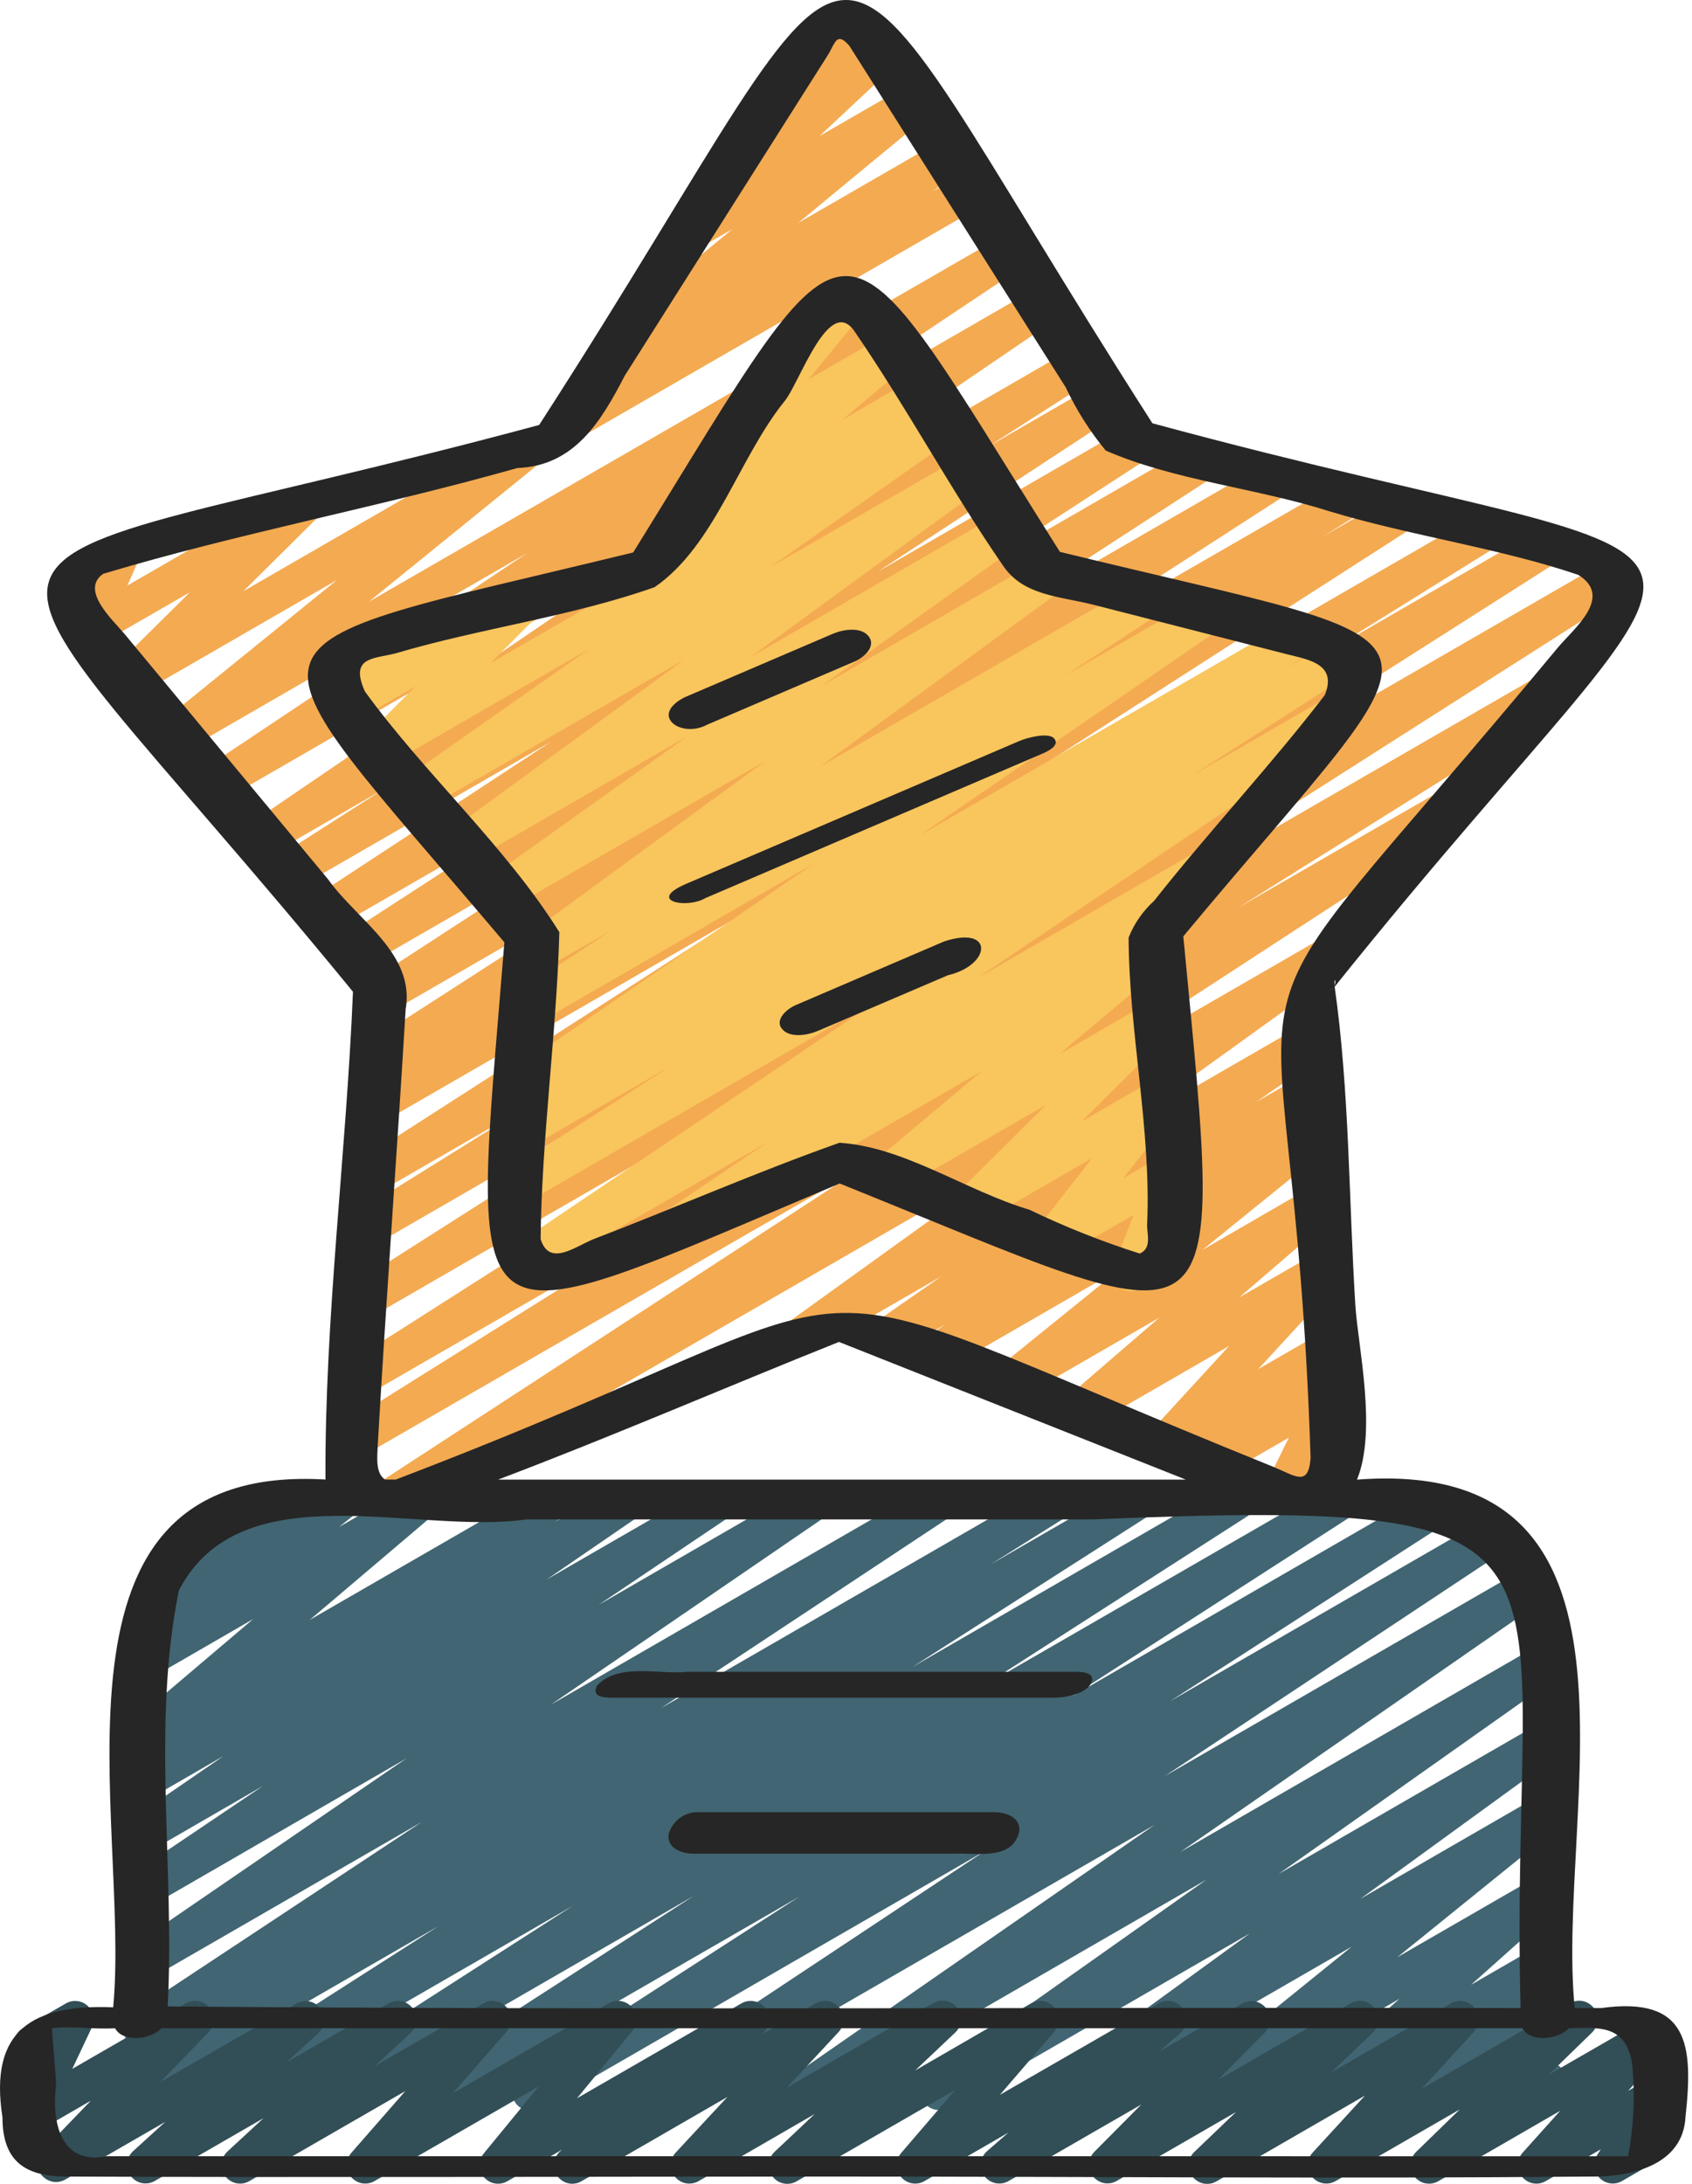 <svg width="31" height="40" viewBox="0 0 31 40" fill="none" xmlns="http://www.w3.org/2000/svg">
<path d="M3.904 38.661C3.83 38.661 3.759 38.637 3.7 38.593C3.641 38.549 3.598 38.487 3.578 38.417C3.557 38.347 3.56 38.272 3.586 38.203C3.611 38.134 3.659 38.076 3.72 38.036L8.037 35.277L2.76 38.322C2.683 38.363 2.594 38.374 2.509 38.351C2.425 38.328 2.353 38.273 2.308 38.198C2.263 38.123 2.248 38.034 2.268 37.949C2.287 37.864 2.338 37.789 2.411 37.741L3.803 36.866L2.76 37.468C2.684 37.508 2.595 37.519 2.512 37.496C2.428 37.474 2.356 37.421 2.311 37.347C2.265 37.274 2.25 37.185 2.267 37.101C2.284 37.016 2.333 36.941 2.404 36.891L7.727 33.372L2.76 36.238C2.684 36.282 2.594 36.295 2.509 36.274C2.423 36.253 2.35 36.2 2.303 36.125C2.256 36.051 2.24 35.961 2.258 35.875C2.276 35.789 2.327 35.713 2.399 35.664L7.451 32.204L2.76 34.915C2.684 34.959 2.594 34.972 2.508 34.951C2.423 34.929 2.349 34.876 2.302 34.801C2.256 34.726 2.24 34.636 2.258 34.55C2.277 34.464 2.328 34.389 2.401 34.34L4.819 32.711L2.76 33.901C2.685 33.941 2.596 33.952 2.513 33.93C2.43 33.908 2.358 33.856 2.312 33.783C2.266 33.71 2.25 33.623 2.266 33.538C2.282 33.454 2.33 33.379 2.399 33.328L4.096 32.163L2.76 32.935C2.684 32.979 2.594 32.992 2.509 32.971C2.423 32.95 2.35 32.897 2.303 32.822C2.256 32.748 2.24 32.658 2.258 32.572C2.276 32.486 2.327 32.41 2.399 32.361L2.682 32.169C2.614 32.187 2.542 32.183 2.476 32.159C2.41 32.135 2.353 32.091 2.313 32.033C2.264 31.964 2.243 31.879 2.254 31.795C2.265 31.711 2.307 31.634 2.371 31.579L4.639 29.655L2.76 30.741C2.686 30.783 2.599 30.795 2.517 30.776C2.434 30.757 2.361 30.707 2.313 30.637C2.265 30.567 2.245 30.482 2.257 30.398C2.269 30.313 2.313 30.237 2.378 30.183L2.731 29.899C2.658 29.914 2.583 29.906 2.516 29.874C2.448 29.843 2.393 29.79 2.359 29.724C2.324 29.659 2.313 29.584 2.325 29.51C2.337 29.437 2.374 29.37 2.428 29.319L3.038 28.747C2.99 28.718 2.95 28.677 2.922 28.628C2.877 28.55 2.865 28.458 2.888 28.371C2.911 28.284 2.968 28.21 3.046 28.165L4.659 27.234C4.731 27.19 4.817 27.174 4.9 27.191C4.983 27.207 5.057 27.253 5.107 27.322C5.158 27.389 5.181 27.474 5.172 27.558C5.164 27.642 5.124 27.72 5.061 27.776L5.016 27.819L6.102 27.193C6.176 27.15 6.263 27.137 6.346 27.156C6.43 27.175 6.503 27.225 6.551 27.295C6.599 27.365 6.619 27.451 6.607 27.536C6.595 27.62 6.551 27.697 6.485 27.751L6.213 27.968L7.555 27.194C7.628 27.153 7.714 27.141 7.795 27.16C7.877 27.178 7.949 27.226 7.998 27.295C8.046 27.363 8.067 27.448 8.057 27.531C8.047 27.614 8.007 27.691 7.943 27.746L5.676 29.67L9.966 27.194C10.042 27.151 10.132 27.139 10.216 27.16C10.301 27.181 10.375 27.234 10.421 27.308C10.468 27.382 10.484 27.471 10.467 27.556C10.449 27.642 10.399 27.718 10.328 27.768L10.165 27.878L11.35 27.194C11.426 27.153 11.515 27.141 11.598 27.163C11.682 27.184 11.754 27.237 11.801 27.31C11.847 27.383 11.863 27.471 11.847 27.556C11.83 27.641 11.782 27.716 11.712 27.767L10.015 28.931L13.025 27.194C13.101 27.151 13.191 27.139 13.275 27.16C13.36 27.181 13.434 27.235 13.48 27.309C13.527 27.383 13.543 27.473 13.525 27.558C13.507 27.644 13.457 27.72 13.384 27.769L10.965 29.397L14.779 27.194C14.855 27.152 14.944 27.141 15.028 27.162C15.112 27.184 15.185 27.237 15.231 27.31C15.277 27.383 15.294 27.472 15.277 27.557C15.26 27.642 15.211 27.717 15.14 27.768L10.091 31.224L17.07 27.194C17.147 27.153 17.235 27.143 17.319 27.165C17.403 27.188 17.474 27.241 17.52 27.314C17.565 27.388 17.581 27.476 17.564 27.561C17.546 27.646 17.497 27.721 17.427 27.77L12.104 31.29L19.2 27.194C19.277 27.153 19.367 27.142 19.451 27.165C19.535 27.188 19.608 27.243 19.653 27.318C19.698 27.392 19.712 27.482 19.693 27.567C19.674 27.652 19.622 27.727 19.55 27.775L18.155 28.65L20.679 27.194C20.756 27.152 20.846 27.141 20.93 27.164C21.015 27.186 21.087 27.24 21.133 27.315C21.178 27.39 21.193 27.479 21.174 27.564C21.156 27.649 21.105 27.724 21.032 27.773L16.714 30.535L22.5 27.194C22.576 27.151 22.667 27.139 22.752 27.161C22.838 27.183 22.911 27.237 22.957 27.312C23.003 27.387 23.018 27.478 22.999 27.564C22.979 27.65 22.927 27.725 22.853 27.773L17.993 30.894L24.406 27.194C24.482 27.154 24.571 27.144 24.654 27.167C24.738 27.19 24.809 27.244 24.854 27.317C24.899 27.391 24.914 27.479 24.897 27.564C24.879 27.648 24.829 27.723 24.759 27.772L19.633 31.075L26.182 27.292C26.259 27.248 26.349 27.236 26.435 27.258C26.52 27.28 26.593 27.335 26.639 27.41C26.685 27.485 26.7 27.575 26.681 27.661C26.662 27.747 26.609 27.823 26.536 27.871L21.433 31.163L27.205 27.831C27.281 27.787 27.372 27.774 27.457 27.796C27.543 27.817 27.617 27.871 27.663 27.946C27.71 28.021 27.725 28.112 27.706 28.198C27.687 28.284 27.635 28.36 27.561 28.408L21.338 32.533L27.902 28.744C27.978 28.7 28.068 28.687 28.153 28.708C28.238 28.728 28.312 28.781 28.359 28.856C28.406 28.93 28.423 29.019 28.405 29.105C28.388 29.191 28.337 29.267 28.265 29.317L21.625 33.922L28.161 30.148C28.237 30.104 28.326 30.091 28.411 30.112C28.496 30.133 28.569 30.185 28.616 30.259C28.663 30.332 28.68 30.421 28.664 30.506C28.647 30.592 28.598 30.668 28.527 30.718L23.427 34.323L28.165 31.588C28.241 31.546 28.329 31.533 28.413 31.553C28.497 31.574 28.57 31.626 28.617 31.698C28.665 31.771 28.682 31.859 28.667 31.944C28.651 32.029 28.604 32.105 28.535 32.156L24.925 34.779L28.168 32.907C28.242 32.864 28.329 32.851 28.412 32.87C28.495 32.889 28.568 32.938 28.616 33.009C28.665 33.079 28.685 33.164 28.673 33.249C28.661 33.333 28.617 33.41 28.551 33.464L25.601 35.849L28.172 34.366C28.244 34.325 28.33 34.312 28.411 34.329C28.493 34.347 28.565 34.395 28.614 34.462C28.663 34.53 28.685 34.614 28.677 34.697C28.668 34.78 28.628 34.857 28.566 34.913L26.952 36.354L28.178 35.646C28.247 35.607 28.328 35.593 28.406 35.607C28.485 35.621 28.556 35.663 28.607 35.724C28.658 35.785 28.686 35.862 28.685 35.942C28.685 36.022 28.657 36.099 28.605 36.16L27.869 37.02L28.181 36.84C28.24 36.806 28.307 36.791 28.375 36.796C28.442 36.8 28.507 36.825 28.56 36.867C28.614 36.909 28.653 36.965 28.674 37.03C28.695 37.094 28.696 37.164 28.677 37.229L28.509 37.805C28.563 37.833 28.608 37.875 28.641 37.926C28.673 37.978 28.69 38.037 28.692 38.098C28.693 38.159 28.678 38.219 28.648 38.272C28.618 38.325 28.575 38.369 28.522 38.399L28.183 38.595C28.124 38.629 28.057 38.644 27.99 38.639C27.922 38.635 27.858 38.61 27.805 38.568C27.752 38.527 27.712 38.47 27.691 38.406C27.67 38.342 27.669 38.273 27.688 38.208L27.791 37.849L26.496 38.596C26.426 38.636 26.345 38.65 26.266 38.636C26.187 38.622 26.116 38.58 26.065 38.519C26.014 38.457 25.986 38.38 25.987 38.3C25.987 38.22 26.016 38.142 26.068 38.081L26.804 37.222L24.418 38.598C24.346 38.636 24.263 38.646 24.183 38.628C24.104 38.609 24.034 38.563 23.986 38.497C23.938 38.431 23.916 38.35 23.922 38.269C23.929 38.188 23.965 38.112 24.023 38.055L25.639 36.611L22.197 38.6C22.123 38.642 22.036 38.655 21.953 38.636C21.87 38.617 21.797 38.568 21.749 38.498C21.701 38.428 21.681 38.342 21.693 38.258C21.705 38.173 21.748 38.097 21.814 38.043L24.765 35.656L19.661 38.602C19.586 38.644 19.498 38.655 19.414 38.635C19.331 38.614 19.258 38.562 19.212 38.49C19.165 38.418 19.147 38.331 19.162 38.246C19.177 38.161 19.224 38.086 19.293 38.034L22.899 35.413L17.372 38.602C17.297 38.645 17.207 38.658 17.123 38.638C17.038 38.617 16.964 38.565 16.917 38.491C16.87 38.418 16.853 38.329 16.87 38.243C16.887 38.158 16.936 38.082 17.007 38.031L22.104 34.428L14.871 38.606C14.796 38.65 14.706 38.663 14.62 38.642C14.535 38.621 14.461 38.569 14.414 38.494C14.367 38.42 14.351 38.331 14.368 38.245C14.386 38.159 14.436 38.083 14.508 38.033L21.152 33.426L12.176 38.608C12.099 38.652 12.009 38.665 11.923 38.644C11.838 38.622 11.764 38.568 11.717 38.493C11.671 38.418 11.655 38.328 11.674 38.242C11.693 38.155 11.745 38.08 11.819 38.031L18.041 33.906L9.898 38.61C9.821 38.657 9.729 38.672 9.642 38.651C9.554 38.63 9.479 38.575 9.432 38.498C9.385 38.421 9.37 38.329 9.391 38.241C9.412 38.154 9.467 38.078 9.544 38.031L14.648 34.737L7.936 38.611C7.859 38.654 7.769 38.664 7.685 38.642C7.601 38.62 7.528 38.565 7.483 38.491C7.437 38.416 7.422 38.327 7.441 38.242C7.46 38.156 7.511 38.081 7.583 38.033L12.71 34.726L5.981 38.611C5.904 38.656 5.813 38.669 5.727 38.647C5.64 38.625 5.566 38.571 5.52 38.495C5.474 38.419 5.459 38.327 5.479 38.241C5.5 38.154 5.553 38.079 5.628 38.031L10.49 34.91L4.073 38.615C4.022 38.645 3.963 38.661 3.904 38.661Z" fill="#416572"/>
<path d="M10.486 39.998C10.416 39.998 10.348 39.976 10.291 39.935C10.234 39.895 10.191 39.838 10.167 39.772C10.144 39.706 10.141 39.635 10.16 39.567C10.179 39.5 10.218 39.44 10.272 39.396L10.302 39.371L9.295 39.952C9.226 39.991 9.145 40.006 9.067 39.992C8.989 39.979 8.918 39.938 8.866 39.877C8.815 39.817 8.786 39.74 8.786 39.661C8.785 39.581 8.812 39.504 8.863 39.443L9.874 38.212L6.86 39.95C6.79 39.99 6.709 40.003 6.63 39.989C6.552 39.974 6.481 39.932 6.43 39.871C6.379 39.809 6.352 39.731 6.353 39.651C6.354 39.571 6.383 39.494 6.435 39.434L7.426 38.301L4.567 39.95C4.495 39.992 4.41 40.005 4.328 39.988C4.247 39.971 4.175 39.924 4.125 39.857C4.076 39.79 4.053 39.707 4.061 39.624C4.068 39.541 4.106 39.464 4.167 39.407L4.828 38.797L2.83 39.95C2.758 39.99 2.674 40.002 2.593 39.984C2.513 39.966 2.442 39.92 2.393 39.853C2.344 39.787 2.321 39.705 2.329 39.623C2.336 39.541 2.373 39.464 2.432 39.407L3.029 38.864L1.197 39.92C1.126 39.961 1.043 39.975 0.963 39.96C0.883 39.944 0.811 39.9 0.76 39.836C0.71 39.772 0.684 39.691 0.688 39.61C0.692 39.528 0.726 39.451 0.782 39.392L1.664 38.477L0.724 39.02C0.661 39.055 0.589 39.07 0.518 39.062C0.446 39.054 0.379 39.023 0.326 38.974C0.274 38.925 0.238 38.861 0.224 38.791C0.21 38.72 0.219 38.647 0.249 38.582L0.63 37.779C0.564 37.786 0.497 37.775 0.438 37.745C0.379 37.715 0.33 37.669 0.297 37.611C0.252 37.533 0.24 37.441 0.264 37.354C0.287 37.267 0.344 37.194 0.421 37.149L1.209 36.694C1.272 36.658 1.344 36.644 1.415 36.652C1.487 36.66 1.554 36.691 1.607 36.74C1.659 36.788 1.695 36.853 1.709 36.923C1.723 36.994 1.714 37.067 1.684 37.132L1.324 37.894L3.405 36.693C3.476 36.653 3.559 36.639 3.639 36.654C3.72 36.669 3.792 36.713 3.842 36.778C3.892 36.842 3.918 36.922 3.914 37.004C3.91 37.086 3.877 37.163 3.82 37.222L2.938 38.136L5.44 36.693C5.512 36.654 5.596 36.642 5.676 36.66C5.756 36.678 5.827 36.725 5.875 36.791C5.924 36.858 5.947 36.939 5.939 37.021C5.932 37.103 5.896 37.179 5.836 37.236L5.241 37.779L7.121 36.693C7.193 36.652 7.278 36.639 7.36 36.656C7.441 36.673 7.513 36.719 7.563 36.787C7.612 36.854 7.635 36.937 7.627 37.019C7.619 37.102 7.581 37.179 7.521 37.236L6.86 37.847L8.859 36.693C8.928 36.654 9.009 36.64 9.088 36.655C9.167 36.669 9.237 36.711 9.288 36.773C9.339 36.834 9.366 36.912 9.366 36.992C9.365 37.072 9.335 37.149 9.283 37.21L8.293 38.343L11.151 36.693C11.22 36.654 11.301 36.639 11.379 36.653C11.457 36.666 11.528 36.707 11.58 36.767C11.631 36.828 11.66 36.905 11.661 36.984C11.661 37.064 11.634 37.141 11.583 37.202L10.572 38.432L13.586 36.693C13.659 36.651 13.746 36.639 13.829 36.657C13.912 36.676 13.984 36.725 14.032 36.795C14.081 36.865 14.101 36.95 14.09 37.034C14.078 37.118 14.036 37.195 13.97 37.249L13.94 37.274L14.947 36.693C15.017 36.653 15.1 36.639 15.179 36.654C15.259 36.67 15.33 36.713 15.381 36.776C15.431 36.84 15.457 36.919 15.454 37C15.451 37.081 15.42 37.158 15.365 37.218L14.418 38.236L17.09 36.693C17.162 36.649 17.249 36.633 17.332 36.649C17.416 36.665 17.49 36.711 17.541 36.78C17.592 36.848 17.615 36.933 17.606 37.017C17.597 37.102 17.557 37.18 17.493 37.236L16.767 37.923L18.892 36.693C18.962 36.654 19.043 36.64 19.121 36.654C19.2 36.668 19.271 36.71 19.322 36.771C19.373 36.833 19.4 36.91 19.4 36.99C19.399 37.07 19.371 37.147 19.319 37.208L18.32 38.369L21.229 36.693C21.302 36.652 21.388 36.639 21.469 36.658C21.551 36.676 21.623 36.724 21.672 36.792C21.721 36.86 21.742 36.944 21.733 37.027C21.723 37.111 21.683 37.187 21.62 37.243L21.23 37.582L22.767 36.693C22.838 36.655 22.921 36.643 23 36.66C23.079 36.676 23.149 36.721 23.199 36.785C23.248 36.85 23.272 36.929 23.268 37.01C23.263 37.091 23.23 37.167 23.174 37.226L22.315 38.096L24.746 36.693C24.817 36.652 24.902 36.639 24.983 36.656C25.064 36.673 25.136 36.718 25.185 36.785C25.235 36.851 25.258 36.933 25.252 37.015C25.245 37.097 25.209 37.175 25.149 37.232L24.389 37.959L26.584 36.693C26.654 36.654 26.736 36.64 26.815 36.655C26.894 36.67 26.965 36.713 27.016 36.776C27.066 36.839 27.093 36.918 27.09 36.998C27.088 37.079 27.057 37.156 27.003 37.216L26.046 38.259L28.76 36.692C28.832 36.65 28.916 36.636 28.998 36.652C29.079 36.668 29.152 36.714 29.202 36.78C29.252 36.846 29.276 36.928 29.27 37.011C29.264 37.093 29.227 37.171 29.167 37.229L28.369 38.005L30.099 37.008C30.169 36.968 30.251 36.954 30.33 36.969C30.409 36.983 30.48 37.026 30.531 37.088C30.581 37.151 30.608 37.229 30.606 37.309C30.605 37.39 30.574 37.467 30.521 37.527L29.83 38.296L30.2 38.082C30.266 38.044 30.343 38.03 30.418 38.04C30.493 38.051 30.562 38.087 30.615 38.142C30.667 38.197 30.7 38.268 30.707 38.344C30.715 38.42 30.697 38.496 30.655 38.56L30.447 38.883C30.507 38.906 30.56 38.944 30.599 38.995C30.639 39.046 30.663 39.107 30.669 39.171C30.674 39.235 30.662 39.299 30.633 39.356C30.604 39.414 30.559 39.462 30.503 39.494L29.716 39.949C29.651 39.986 29.574 40.001 29.5 39.99C29.425 39.979 29.356 39.943 29.304 39.889C29.251 39.834 29.219 39.764 29.211 39.689C29.203 39.613 29.221 39.538 29.261 39.474L29.329 39.367L28.317 39.951C28.247 39.991 28.166 40.005 28.087 39.99C28.008 39.975 27.936 39.932 27.886 39.87C27.835 39.808 27.808 39.729 27.81 39.649C27.812 39.568 27.842 39.491 27.895 39.431L28.586 38.661L26.354 39.95C26.282 39.992 26.198 40.006 26.116 39.99C26.035 39.974 25.962 39.928 25.912 39.862C25.862 39.796 25.838 39.714 25.844 39.631C25.851 39.549 25.887 39.471 25.947 39.413L26.746 38.636L24.468 39.95C24.398 39.99 24.316 40.004 24.237 39.988C24.158 39.973 24.086 39.93 24.036 39.868C23.985 39.805 23.959 39.726 23.961 39.645C23.964 39.565 23.995 39.487 24.049 39.428L25.008 38.383L22.294 39.95C22.222 39.994 22.136 40.01 22.053 39.994C21.971 39.978 21.897 39.932 21.846 39.865C21.795 39.798 21.771 39.714 21.779 39.63C21.786 39.547 21.825 39.468 21.886 39.411L22.646 38.684L20.453 39.95C20.382 39.989 20.3 40.001 20.221 39.984C20.142 39.967 20.071 39.922 20.022 39.858C19.973 39.794 19.948 39.714 19.953 39.633C19.957 39.553 19.99 39.476 20.046 39.417L20.91 38.547L18.476 39.95C18.403 39.991 18.317 40.004 18.235 39.986C18.153 39.968 18.081 39.92 18.032 39.852C17.984 39.783 17.962 39.699 17.972 39.616C17.981 39.533 18.021 39.456 18.084 39.401L18.475 39.061L16.936 39.95C16.867 39.99 16.786 40.004 16.707 39.989C16.629 39.975 16.558 39.934 16.507 39.872C16.456 39.811 16.428 39.733 16.428 39.654C16.429 39.574 16.458 39.497 16.509 39.436L17.508 38.273L14.601 39.95C14.528 39.994 14.442 40.009 14.359 39.993C14.276 39.977 14.202 39.93 14.152 39.862C14.101 39.794 14.078 39.71 14.087 39.626C14.095 39.542 14.135 39.464 14.198 39.407L14.926 38.721L12.799 39.95C12.728 39.99 12.646 40.004 12.566 39.989C12.487 39.974 12.415 39.931 12.365 39.867C12.314 39.804 12.288 39.724 12.291 39.644C12.294 39.562 12.326 39.485 12.381 39.426L13.327 38.408L10.656 39.95C10.605 39.981 10.546 39.997 10.486 39.998Z" fill="#324E56"/>
<path d="M7.132 27.778C7.059 27.778 6.987 27.755 6.929 27.711C6.87 27.667 6.827 27.606 6.806 27.536C6.786 27.466 6.788 27.391 6.813 27.322C6.839 27.253 6.885 27.195 6.947 27.155L15.879 21.338L6.622 26.683C6.545 26.729 6.453 26.743 6.365 26.721C6.278 26.7 6.203 26.644 6.156 26.567C6.11 26.49 6.096 26.398 6.118 26.31C6.14 26.223 6.195 26.148 6.272 26.101L12.137 22.427L6.69 25.572C6.613 25.616 6.522 25.628 6.437 25.606C6.351 25.584 6.277 25.529 6.232 25.453C6.186 25.378 6.171 25.287 6.191 25.201C6.211 25.114 6.264 25.04 6.339 24.992L16.403 18.577L6.784 24.131C6.707 24.178 6.615 24.192 6.528 24.171C6.44 24.15 6.365 24.094 6.318 24.017C6.272 23.941 6.257 23.848 6.279 23.761C6.3 23.673 6.355 23.598 6.432 23.551L14.887 18.17L6.869 22.801C6.792 22.845 6.7 22.858 6.614 22.835C6.528 22.813 6.454 22.758 6.408 22.682C6.362 22.606 6.348 22.514 6.369 22.428C6.39 22.341 6.444 22.267 6.519 22.22L9.602 20.301L6.93 21.844C6.853 21.891 6.76 21.906 6.673 21.884C6.585 21.863 6.51 21.808 6.463 21.731C6.416 21.654 6.402 21.562 6.423 21.475C6.444 21.387 6.499 21.312 6.576 21.265L13.614 16.741L7.011 20.553C6.934 20.599 6.841 20.613 6.754 20.591C6.667 20.57 6.592 20.514 6.545 20.437C6.499 20.36 6.485 20.267 6.507 20.18C6.529 20.092 6.584 20.017 6.662 19.971L7.391 19.517L7.065 19.706C6.988 19.749 6.897 19.761 6.812 19.739C6.727 19.717 6.653 19.663 6.607 19.588C6.561 19.512 6.546 19.422 6.566 19.336C6.585 19.25 6.637 19.175 6.711 19.127L11.67 15.931L7.139 18.547C7.062 18.594 6.969 18.608 6.882 18.587C6.794 18.566 6.718 18.511 6.671 18.434C6.624 18.357 6.61 18.264 6.631 18.177C6.652 18.089 6.707 18.014 6.784 17.967L11.157 15.123L6.67 17.713C6.594 17.761 6.501 17.775 6.414 17.754C6.326 17.733 6.251 17.678 6.204 17.601C6.157 17.524 6.142 17.432 6.163 17.345C6.185 17.257 6.239 17.182 6.316 17.135L9.709 14.934L6.098 17.017C6.022 17.058 5.933 17.069 5.849 17.047C5.765 17.024 5.693 16.971 5.647 16.897C5.602 16.823 5.586 16.734 5.604 16.649C5.622 16.564 5.672 16.489 5.743 16.44L10.094 13.586L5.467 16.257C5.391 16.299 5.301 16.31 5.217 16.287C5.132 16.265 5.06 16.211 5.014 16.136C4.969 16.061 4.954 15.972 4.973 15.887C4.991 15.802 5.042 15.727 5.115 15.678L7.024 14.457L4.959 15.65C4.883 15.694 4.792 15.707 4.707 15.686C4.622 15.665 4.548 15.612 4.501 15.537C4.454 15.463 4.438 15.373 4.456 15.287C4.474 15.201 4.525 15.126 4.598 15.076L11.423 10.426L4.121 14.642C4.044 14.685 3.954 14.697 3.869 14.676C3.784 14.654 3.711 14.601 3.665 14.526C3.618 14.451 3.603 14.362 3.621 14.276C3.639 14.19 3.69 14.115 3.763 14.066L9.657 10.131L3.384 13.752C3.311 13.795 3.223 13.808 3.14 13.789C3.057 13.77 2.985 13.721 2.936 13.65C2.888 13.58 2.868 13.495 2.88 13.41C2.892 13.326 2.935 13.249 3.001 13.195L6.174 10.623L2.532 12.726C2.46 12.767 2.376 12.781 2.296 12.765C2.215 12.749 2.143 12.704 2.093 12.639C2.042 12.573 2.018 12.492 2.023 12.409C2.029 12.327 2.064 12.249 2.123 12.191L3.48 10.848L1.784 11.825C1.722 11.861 1.651 11.877 1.579 11.869C1.508 11.862 1.442 11.833 1.388 11.785C1.335 11.738 1.298 11.675 1.283 11.605C1.267 11.535 1.274 11.462 1.303 11.397L1.515 10.909L1.432 10.956C1.355 10.997 1.265 11.006 1.181 10.982C1.097 10.957 1.025 10.901 0.981 10.825C0.938 10.75 0.925 10.66 0.946 10.575C0.966 10.49 1.019 10.416 1.093 10.369L2.067 9.807C2.129 9.771 2.201 9.756 2.272 9.763C2.343 9.77 2.41 9.8 2.463 9.847C2.516 9.895 2.553 9.958 2.569 10.028C2.584 10.098 2.577 10.17 2.549 10.236L2.335 10.724L5.405 8.953C5.476 8.913 5.56 8.9 5.64 8.916C5.72 8.933 5.792 8.978 5.841 9.043C5.891 9.108 5.915 9.189 5.91 9.271C5.904 9.352 5.87 9.429 5.812 9.487L4.458 10.829L9.547 7.891C9.621 7.847 9.709 7.832 9.794 7.85C9.878 7.869 9.952 7.918 10.001 7.989C10.05 8.061 10.07 8.148 10.057 8.233C10.044 8.318 9.999 8.395 9.931 8.449L6.758 11.022L18.353 4.329C18.429 4.285 18.519 4.273 18.604 4.295C18.689 4.316 18.763 4.37 18.809 4.445C18.855 4.519 18.871 4.609 18.852 4.695C18.834 4.78 18.783 4.856 18.71 4.905L12.816 8.84L18.963 5.291C19.039 5.248 19.128 5.236 19.213 5.258C19.297 5.279 19.37 5.332 19.416 5.406C19.463 5.48 19.479 5.569 19.462 5.654C19.444 5.74 19.395 5.815 19.323 5.865L12.497 10.517L19.656 6.382C19.733 6.341 19.822 6.331 19.906 6.354C19.989 6.377 20.061 6.431 20.106 6.505C20.151 6.579 20.166 6.667 20.148 6.752C20.13 6.837 20.08 6.912 20.008 6.961L18.109 8.178L20.076 7.043C20.152 6.999 20.242 6.987 20.328 7.009C20.413 7.031 20.486 7.085 20.532 7.16C20.578 7.235 20.593 7.324 20.575 7.41C20.556 7.496 20.504 7.571 20.431 7.62L16.079 10.473L20.693 7.808C20.731 7.785 20.773 7.769 20.817 7.762C20.861 7.755 20.906 7.757 20.95 7.768C20.993 7.778 21.034 7.797 21.07 7.823C21.106 7.849 21.136 7.882 21.16 7.92C21.183 7.958 21.198 8.001 21.205 8.045C21.212 8.089 21.21 8.134 21.2 8.177C21.189 8.22 21.171 8.261 21.144 8.297C21.118 8.333 21.085 8.364 21.047 8.387L17.655 10.589L21.929 8.122C22.006 8.078 22.097 8.065 22.183 8.087C22.268 8.108 22.343 8.163 22.389 8.238C22.435 8.314 22.45 8.404 22.431 8.491C22.411 8.577 22.358 8.652 22.284 8.7L17.904 11.545L23.247 8.46C23.323 8.417 23.414 8.404 23.5 8.426C23.585 8.448 23.658 8.503 23.704 8.578C23.75 8.653 23.765 8.744 23.746 8.83C23.726 8.916 23.674 8.991 23.6 9.039L18.639 12.239L24.592 8.807C24.63 8.784 24.672 8.769 24.716 8.762C24.761 8.756 24.805 8.758 24.849 8.769C24.892 8.779 24.933 8.799 24.968 8.825C25.004 8.852 25.035 8.885 25.058 8.923C25.08 8.961 25.096 9.004 25.102 9.048C25.109 9.092 25.107 9.137 25.096 9.18C25.085 9.223 25.066 9.264 25.039 9.3C25.013 9.336 24.979 9.366 24.941 9.389L24.222 9.836L25.572 9.057C25.649 9.01 25.741 8.995 25.829 9.016C25.916 9.038 25.992 9.093 26.039 9.17C26.085 9.246 26.1 9.339 26.079 9.426C26.058 9.514 26.002 9.589 25.926 9.636L18.892 14.154L27.064 9.435C27.141 9.394 27.231 9.384 27.315 9.407C27.398 9.431 27.47 9.485 27.515 9.56C27.56 9.635 27.574 9.724 27.555 9.809C27.536 9.894 27.485 9.968 27.412 10.017L24.321 11.941L28.173 9.718C28.25 9.675 28.34 9.664 28.425 9.686C28.51 9.709 28.583 9.763 28.628 9.838C28.674 9.913 28.689 10.003 28.669 10.089C28.65 10.174 28.598 10.249 28.525 10.297L20.076 15.676L29.45 10.264C29.527 10.217 29.619 10.203 29.706 10.224C29.794 10.245 29.869 10.301 29.916 10.378C29.963 10.454 29.977 10.547 29.955 10.634C29.934 10.722 29.879 10.797 29.802 10.844L19.736 17.258L28.199 12.372C28.276 12.329 28.367 12.318 28.452 12.34C28.537 12.363 28.61 12.418 28.656 12.493C28.701 12.569 28.715 12.659 28.696 12.745C28.676 12.831 28.623 12.905 28.549 12.953L22.683 16.627L26.5 14.423C26.577 14.38 26.667 14.369 26.752 14.391C26.836 14.413 26.909 14.467 26.955 14.542C27.001 14.616 27.016 14.706 26.997 14.791C26.978 14.877 26.927 14.952 26.855 15.001L17.923 20.816L24.208 17.188C24.283 17.146 24.371 17.134 24.455 17.155C24.539 17.176 24.611 17.228 24.658 17.3C24.705 17.372 24.723 17.46 24.707 17.545C24.692 17.63 24.645 17.706 24.575 17.757L20.342 20.805L23.833 18.79C23.909 18.746 23.998 18.734 24.083 18.755C24.168 18.775 24.241 18.828 24.288 18.902C24.335 18.976 24.352 19.064 24.335 19.15C24.318 19.236 24.268 19.311 24.197 19.362L23.015 20.185L23.89 19.68C23.966 19.636 24.055 19.624 24.14 19.645C24.225 19.666 24.298 19.718 24.345 19.792C24.392 19.866 24.409 19.955 24.392 20.04C24.375 20.126 24.325 20.202 24.254 20.252L23.847 20.535L23.94 20.481C24.014 20.439 24.101 20.426 24.184 20.445C24.267 20.463 24.34 20.513 24.389 20.583C24.437 20.653 24.457 20.739 24.445 20.823C24.433 20.908 24.39 20.984 24.324 21.038L22.028 22.896L24.022 21.742C24.095 21.7 24.181 21.687 24.264 21.705C24.346 21.723 24.419 21.771 24.468 21.84C24.517 21.909 24.538 21.994 24.528 22.078C24.518 22.161 24.477 22.238 24.413 22.293L22.705 23.764L24.099 22.96C24.169 22.919 24.252 22.905 24.332 22.919C24.411 22.934 24.483 22.977 24.534 23.041C24.585 23.104 24.611 23.183 24.608 23.265C24.606 23.346 24.574 23.423 24.519 23.483L23.053 25.077L24.193 24.42C24.266 24.377 24.351 24.363 24.433 24.38C24.516 24.396 24.589 24.443 24.639 24.511C24.688 24.578 24.711 24.662 24.703 24.745C24.695 24.829 24.656 24.906 24.594 24.963L24.404 25.14C24.491 25.145 24.575 25.177 24.644 25.231C24.697 25.281 24.733 25.346 24.746 25.418C24.759 25.49 24.749 25.564 24.716 25.629L24.292 26.492L24.324 26.473C24.363 26.448 24.406 26.432 24.451 26.424C24.496 26.417 24.543 26.419 24.587 26.43C24.631 26.441 24.673 26.46 24.71 26.488C24.747 26.515 24.777 26.55 24.8 26.59C24.823 26.629 24.838 26.673 24.843 26.718C24.849 26.764 24.845 26.81 24.832 26.854C24.819 26.898 24.798 26.939 24.769 26.974C24.74 27.009 24.704 27.039 24.664 27.06L23.663 27.638C23.6 27.674 23.527 27.69 23.454 27.681C23.382 27.673 23.314 27.642 23.261 27.592C23.208 27.542 23.173 27.477 23.16 27.405C23.147 27.334 23.157 27.26 23.189 27.195L23.614 26.332L22.292 27.095C22.219 27.137 22.134 27.15 22.052 27.133C21.97 27.116 21.898 27.07 21.848 27.003C21.799 26.935 21.776 26.852 21.784 26.769C21.791 26.686 21.83 26.608 21.891 26.552L21.948 26.5L21.473 26.771C21.403 26.811 21.321 26.824 21.242 26.809C21.163 26.794 21.091 26.751 21.041 26.688C20.991 26.625 20.964 26.547 20.966 26.466C20.969 26.385 21 26.308 21.054 26.248L22.518 24.654L19.919 26.155C19.846 26.191 19.763 26.2 19.685 26.18C19.606 26.16 19.538 26.112 19.491 26.046C19.444 25.98 19.423 25.899 19.43 25.819C19.438 25.738 19.474 25.663 19.533 25.607L21.241 24.134L18.626 25.643C18.552 25.685 18.466 25.697 18.383 25.678C18.3 25.659 18.228 25.61 18.18 25.54C18.132 25.47 18.112 25.384 18.124 25.301C18.136 25.217 18.178 25.14 18.244 25.086L20.538 23.23L17.281 25.11C17.205 25.152 17.117 25.163 17.033 25.142C16.949 25.121 16.877 25.068 16.83 24.995C16.784 24.922 16.767 24.835 16.783 24.75C16.799 24.665 16.847 24.589 16.917 24.539L17.318 24.258L16.427 24.773C16.352 24.816 16.262 24.829 16.177 24.808C16.092 24.787 16.019 24.734 15.972 24.66C15.925 24.587 15.909 24.498 15.926 24.412C15.943 24.327 15.992 24.251 16.064 24.201L17.249 23.376L14.838 24.767C14.763 24.809 14.675 24.821 14.591 24.8C14.507 24.779 14.434 24.727 14.387 24.655C14.341 24.582 14.323 24.495 14.339 24.41C14.354 24.325 14.401 24.249 14.47 24.198L18.702 21.151L7.303 27.733C7.251 27.763 7.192 27.779 7.132 27.778Z" fill="#F4AA51"/>
<path d="M10.426 8.083C10.354 8.083 10.283 8.06 10.225 8.017C10.166 7.975 10.123 7.914 10.101 7.845C10.08 7.776 10.081 7.702 10.104 7.634C10.128 7.565 10.172 7.506 10.232 7.465L11.255 6.751C11.186 6.749 11.12 6.725 11.064 6.684C11.009 6.643 10.968 6.586 10.945 6.521C10.923 6.456 10.922 6.385 10.941 6.319C10.96 6.253 10.998 6.194 11.052 6.15L13.418 4.197L12.801 4.552C12.729 4.595 12.643 4.61 12.561 4.594C12.478 4.577 12.405 4.53 12.354 4.463C12.304 4.395 12.281 4.311 12.29 4.227C12.298 4.143 12.337 4.066 12.4 4.009L13.922 2.584C13.87 2.585 13.817 2.574 13.769 2.553C13.721 2.531 13.678 2.499 13.643 2.46C13.592 2.397 13.566 2.318 13.568 2.237C13.57 2.156 13.601 2.079 13.655 2.019L14.545 1.026C14.536 1.013 14.527 1 14.519 0.987C14.474 0.909 14.461 0.816 14.485 0.729C14.508 0.642 14.565 0.568 14.643 0.523L15.428 0.071C15.498 0.03 15.58 0.016 15.66 0.031C15.739 0.046 15.811 0.088 15.861 0.151C15.912 0.213 15.939 0.292 15.937 0.373C15.935 0.454 15.904 0.531 15.851 0.591L15.586 0.885L16.013 0.64C16.085 0.597 16.171 0.583 16.253 0.6C16.335 0.616 16.408 0.663 16.458 0.731C16.508 0.798 16.531 0.882 16.523 0.965C16.514 1.049 16.476 1.126 16.414 1.183L15.015 2.492L16.606 1.574C16.679 1.532 16.766 1.52 16.848 1.538C16.931 1.557 17.003 1.606 17.052 1.676C17.1 1.745 17.121 1.83 17.109 1.914C17.098 1.998 17.056 2.075 16.991 2.129L14.623 4.084L17.239 2.574C17.315 2.532 17.404 2.52 17.487 2.542C17.571 2.563 17.644 2.615 17.69 2.688C17.736 2.761 17.753 2.849 17.737 2.934C17.721 3.019 17.673 3.094 17.603 3.145L17.081 3.51L17.632 3.192C17.67 3.168 17.713 3.151 17.759 3.144C17.804 3.136 17.85 3.138 17.894 3.149C17.939 3.16 17.98 3.18 18.017 3.207C18.054 3.235 18.084 3.269 18.107 3.309C18.13 3.348 18.145 3.392 18.15 3.438C18.156 3.483 18.152 3.529 18.139 3.573C18.127 3.617 18.105 3.658 18.076 3.693C18.047 3.729 18.011 3.758 17.971 3.779L10.595 8.037C10.544 8.067 10.486 8.083 10.426 8.083Z" fill="#F4AA51"/>
<path d="M20.72 23.65C20.665 23.65 20.61 23.636 20.562 23.611C20.513 23.585 20.471 23.547 20.44 23.502C20.409 23.456 20.389 23.404 20.383 23.349C20.377 23.294 20.384 23.238 20.404 23.187L20.768 22.254L19.416 23.035C19.348 23.075 19.268 23.089 19.19 23.076C19.113 23.063 19.042 23.023 18.99 22.964C18.939 22.904 18.909 22.829 18.907 22.75C18.905 22.671 18.931 22.594 18.979 22.532L20.008 21.214L17.895 22.435C17.824 22.475 17.741 22.488 17.661 22.471C17.581 22.454 17.51 22.409 17.461 22.344C17.412 22.28 17.387 22.199 17.392 22.118C17.397 22.036 17.431 21.959 17.488 21.901L19.165 20.237L16.39 21.838C16.317 21.879 16.23 21.892 16.148 21.873C16.066 21.855 15.994 21.806 15.946 21.737C15.898 21.668 15.877 21.584 15.887 21.5C15.898 21.417 15.939 21.34 16.003 21.285L17.986 19.621L12.558 22.755C12.482 22.798 12.392 22.81 12.307 22.789C12.222 22.768 12.149 22.714 12.102 22.64C12.056 22.566 12.04 22.477 12.058 22.391C12.076 22.305 12.126 22.23 12.198 22.18L14.059 20.924L9.759 23.406C9.683 23.45 9.592 23.463 9.507 23.442C9.421 23.421 9.348 23.367 9.301 23.292C9.254 23.218 9.239 23.128 9.257 23.041C9.276 22.955 9.327 22.88 9.4 22.831L16.212 18.238L9.64 22.032C9.563 22.074 9.473 22.085 9.389 22.063C9.304 22.04 9.232 21.986 9.186 21.912C9.141 21.837 9.126 21.748 9.145 21.662C9.163 21.577 9.214 21.502 9.287 21.453L12.288 19.527L9.703 21.02C9.627 21.057 9.54 21.064 9.458 21.04C9.377 21.016 9.307 20.962 9.264 20.89C9.22 20.817 9.205 20.73 9.222 20.647C9.239 20.564 9.287 20.49 9.355 20.44L9.799 20.158L9.76 20.181C9.684 20.225 9.594 20.237 9.509 20.216C9.424 20.195 9.351 20.142 9.304 20.068C9.258 19.994 9.241 19.905 9.259 19.819C9.276 19.733 9.326 19.658 9.398 19.608L14.898 15.825L9.851 18.742C9.774 18.788 9.683 18.802 9.596 18.781C9.509 18.76 9.434 18.705 9.388 18.629C9.341 18.553 9.326 18.462 9.346 18.375C9.366 18.288 9.419 18.213 9.494 18.165L11.191 17.048L9.907 17.783C9.832 17.824 9.745 17.835 9.662 17.814C9.58 17.793 9.508 17.741 9.462 17.67C9.415 17.599 9.397 17.512 9.411 17.429C9.425 17.345 9.471 17.269 9.538 17.217L14.009 13.948L9.319 16.655C9.244 16.698 9.155 16.71 9.071 16.689C8.987 16.668 8.914 16.616 8.867 16.544C8.82 16.471 8.803 16.383 8.819 16.298C8.835 16.213 8.882 16.137 8.952 16.086L12.597 13.484L8.602 15.791C8.527 15.835 8.438 15.848 8.353 15.828C8.268 15.808 8.194 15.756 8.147 15.683C8.099 15.61 8.082 15.521 8.098 15.436C8.114 15.35 8.162 15.274 8.232 15.223L12.533 12.083L7.795 14.818C7.719 14.859 7.631 14.87 7.547 14.849C7.464 14.828 7.392 14.775 7.345 14.703C7.299 14.63 7.282 14.543 7.298 14.458C7.314 14.374 7.361 14.298 7.43 14.247L10.799 11.883L7.122 14.006C7.051 14.045 6.968 14.057 6.889 14.04C6.81 14.023 6.739 13.978 6.69 13.914C6.641 13.85 6.616 13.77 6.621 13.689C6.625 13.609 6.659 13.532 6.715 13.474L7.609 12.573L6.477 13.227C6.411 13.265 6.335 13.28 6.259 13.27C6.184 13.259 6.114 13.224 6.062 13.169C6.009 13.114 5.976 13.043 5.969 12.967C5.961 12.892 5.979 12.816 6.02 12.752L6.136 12.566C6.074 12.57 6.011 12.556 5.956 12.526C5.901 12.496 5.856 12.451 5.825 12.397C5.78 12.319 5.768 12.226 5.791 12.139C5.814 12.053 5.871 11.978 5.949 11.933L6.937 11.364C7.003 11.325 7.079 11.311 7.154 11.321C7.23 11.332 7.299 11.367 7.352 11.422C7.404 11.477 7.437 11.547 7.444 11.623C7.452 11.698 7.434 11.774 7.394 11.838L7.319 11.959L9.475 10.714C9.546 10.675 9.628 10.664 9.707 10.68C9.787 10.697 9.857 10.742 9.906 10.806C9.955 10.87 9.98 10.95 9.975 11.031C9.971 11.112 9.938 11.188 9.882 11.247L8.988 12.146L17.118 7.45C17.194 7.406 17.284 7.392 17.369 7.413C17.454 7.434 17.528 7.486 17.575 7.56C17.622 7.634 17.639 7.723 17.622 7.809C17.605 7.895 17.555 7.971 17.483 8.021L14.113 10.386L17.676 8.332C17.752 8.288 17.841 8.275 17.926 8.295C18.01 8.315 18.084 8.367 18.132 8.44C18.179 8.513 18.197 8.601 18.181 8.687C18.165 8.773 18.117 8.849 18.046 8.9L13.746 12.039L18.345 9.384C18.42 9.34 18.51 9.327 18.595 9.347C18.68 9.367 18.754 9.42 18.802 9.493C18.849 9.567 18.866 9.656 18.849 9.742C18.833 9.828 18.783 9.904 18.712 9.954L15.065 12.557L19.126 10.209C19.201 10.167 19.289 10.155 19.373 10.175C19.457 10.196 19.529 10.247 19.577 10.319C19.624 10.392 19.642 10.479 19.626 10.564C19.611 10.649 19.564 10.725 19.495 10.777L15.025 14.043L20.89 10.659C20.966 10.616 21.056 10.604 21.142 10.626C21.227 10.647 21.3 10.701 21.346 10.776C21.392 10.851 21.408 10.941 21.389 11.027C21.37 11.113 21.319 11.188 21.245 11.237L19.541 12.358L21.996 10.941C22.072 10.898 22.161 10.886 22.246 10.907C22.331 10.928 22.404 10.981 22.451 11.055C22.498 11.129 22.514 11.218 22.497 11.304C22.479 11.389 22.429 11.465 22.357 11.515L16.861 15.295L23.665 11.367C23.742 11.325 23.832 11.314 23.916 11.337C24.001 11.36 24.073 11.414 24.119 11.489C24.164 11.564 24.178 11.654 24.159 11.739C24.14 11.825 24.089 11.899 24.016 11.948L23.568 12.232L24.497 11.696C24.573 11.654 24.663 11.643 24.747 11.665C24.832 11.688 24.904 11.742 24.95 11.817C24.995 11.891 25.01 11.98 24.992 12.066C24.973 12.151 24.922 12.226 24.849 12.275L21.853 14.197L24.356 12.752C24.432 12.705 24.524 12.689 24.612 12.71C24.699 12.73 24.775 12.784 24.823 12.86C24.871 12.937 24.886 13.029 24.866 13.116C24.846 13.204 24.791 13.28 24.715 13.328L17.9 17.919L22.072 15.511C22.148 15.467 22.238 15.455 22.323 15.476C22.407 15.498 22.481 15.551 22.527 15.625C22.574 15.7 22.59 15.789 22.572 15.874C22.554 15.96 22.504 16.036 22.431 16.085L20.57 17.342L21.004 17.091C21.078 17.05 21.164 17.038 21.246 17.056C21.328 17.075 21.4 17.123 21.449 17.192C21.497 17.261 21.518 17.346 21.507 17.429C21.497 17.513 21.456 17.59 21.392 17.644L19.407 19.309L21.084 18.342C21.156 18.3 21.24 18.287 21.321 18.303C21.402 18.319 21.474 18.364 21.524 18.429C21.574 18.495 21.599 18.576 21.593 18.658C21.587 18.741 21.552 18.818 21.494 18.876L19.818 20.54L21.175 19.756C21.243 19.717 21.323 19.703 21.4 19.716C21.477 19.729 21.548 19.769 21.599 19.828C21.651 19.887 21.68 19.963 21.683 20.041C21.685 20.12 21.66 20.197 21.612 20.259L20.584 21.577L21.267 21.183C21.328 21.149 21.398 21.133 21.468 21.14C21.538 21.147 21.604 21.175 21.657 21.22C21.71 21.266 21.748 21.327 21.765 21.395C21.782 21.463 21.777 21.535 21.752 21.6L21.382 22.55C21.462 22.528 21.546 22.535 21.621 22.571C21.695 22.607 21.753 22.669 21.786 22.744C21.818 22.82 21.821 22.905 21.795 22.983C21.77 23.062 21.716 23.128 21.645 23.169L20.89 23.604C20.838 23.634 20.78 23.65 20.72 23.65Z" fill="#F9C55D"/>
<path d="M12.268 10.247C12.198 10.247 12.13 10.225 12.073 10.185C12.016 10.146 11.973 10.089 11.949 10.024C11.925 9.958 11.922 9.887 11.94 9.82C11.958 9.752 11.996 9.692 12.05 9.648L13.4 8.512C13.333 8.519 13.266 8.505 13.206 8.474C13.147 8.443 13.098 8.394 13.066 8.335C13.035 8.276 13.021 8.209 13.027 8.142C13.034 8.075 13.06 8.011 13.103 7.959L14.571 6.172C14.544 6.148 14.521 6.119 14.503 6.087C14.458 6.01 14.446 5.917 14.47 5.83C14.493 5.744 14.55 5.67 14.627 5.625L15.431 5.161C15.499 5.121 15.58 5.106 15.658 5.12C15.737 5.133 15.808 5.174 15.859 5.235C15.911 5.295 15.939 5.372 15.94 5.451C15.941 5.531 15.913 5.608 15.863 5.669L14.812 6.948L16.267 6.108C16.341 6.066 16.427 6.052 16.511 6.07C16.594 6.088 16.667 6.137 16.716 6.207C16.765 6.276 16.785 6.362 16.774 6.446C16.763 6.531 16.721 6.608 16.655 6.662L15.434 7.688L16.775 6.913C16.814 6.889 16.857 6.872 16.902 6.865C16.947 6.857 16.994 6.859 17.038 6.87C17.082 6.881 17.124 6.901 17.161 6.928C17.198 6.955 17.228 6.99 17.251 7.03C17.274 7.069 17.289 7.113 17.294 7.159C17.3 7.204 17.296 7.25 17.283 7.294C17.27 7.338 17.249 7.379 17.22 7.414C17.191 7.45 17.155 7.479 17.115 7.5L12.437 10.201C12.386 10.231 12.327 10.247 12.268 10.247Z" fill="#F9C55D"/>
<path d="M29.336 36.78H28.851C28.491 33.184 30.615 26.666 24.862 27.101C25.232 26.197 24.88 24.659 24.832 23.908C24.712 21.981 24.725 19.983 24.453 18.073C32.074 8.562 32.949 10.958 21.114 7.753C14.432 -2.671 16.527 -2.508 9.878 7.784C-1.811 10.931 -1.229 8.766 6.467 18.165C6.344 21.137 5.948 24.141 5.963 27.099C0.499 26.78 2.397 33.325 2.074 36.766C0.609 36.708 -0.206 37.173 0.045 38.78C0.045 39.594 0.47 39.861 1.202 39.866C5.904 39.885 10.607 39.866 15.31 39.866C19.918 39.866 24.527 39.907 29.134 39.866C29.881 39.876 30.837 39.662 30.881 38.771C31.026 37.448 30.936 36.558 29.336 36.78ZM15.371 24.579L21.728 27.101H9.125C11.223 26.307 13.29 25.411 15.371 24.579ZM24.374 18.137C24.393 18.123 24.41 18.108 24.427 18.092C24.412 18.11 24.394 18.125 24.374 18.137ZM24.451 18.049C24.441 17.885 24.487 17.962 24.451 18.049V18.049ZM6.014 16.11L2.292 11.624C2.069 11.356 1.459 10.81 1.891 10.51C4.356 9.77 6.98 9.281 9.476 8.573C10.53 8.534 11.015 7.713 11.449 6.877L14.678 1.781L15.167 1.01C15.302 0.793 15.325 0.566 15.562 0.84L19.525 7.094C19.72 7.509 19.967 7.899 20.259 8.253C21.53 8.805 23.017 8.938 24.351 9.363C25.843 9.815 27.455 10.034 28.916 10.529C29.57 10.936 28.828 11.517 28.541 11.863C21.654 20.161 23.667 16.082 24.012 26.702C23.972 27.253 23.727 27.025 23.305 26.857C13.399 22.854 17.206 23.303 7.251 27.1H7.056C6.868 26.983 6.916 26.655 6.921 26.471C7.073 23.81 7.273 21.149 7.432 18.488C7.611 17.464 6.54 16.849 6.014 16.11ZM3.277 29.131C4.418 26.933 7.623 28.121 9.638 27.83H20.019C29.672 27.43 27.64 28.259 27.859 36.78C19.595 36.762 11.335 36.82 3.072 36.75C3.207 34.227 2.774 31.605 3.277 29.131ZM19.479 39.494H1.951C1.097 39.663 0.944 38.845 1.027 38.19C1.027 38 0.943 37.158 0.955 37.149C1.31 37.104 1.738 37.175 2.108 37.149C2.244 37.408 2.743 37.368 2.96 37.149H27.894C28.03 37.408 28.531 37.368 28.747 37.149C29.271 37.14 29.775 37.071 29.9 37.776C29.96 38.35 29.936 38.929 29.828 39.495L19.479 39.494Z" fill="#262626"/>
<path d="M9.241 17.26C8.621 24.959 8.263 24.677 15.384 21.677C22.614 24.585 22.441 25.118 21.68 17.15C26.656 11.169 27.089 11.984 19.419 10.108C15.195 3.42 15.813 3.323 11.601 10.119C3.948 11.982 4.233 11.338 9.241 17.26ZM6.686 12.665C6.398 12.028 6.848 12.069 7.244 11.968C8.8 11.507 10.469 11.294 11.993 10.755C13.098 9.994 13.533 8.394 14.368 7.356C14.646 7.032 15.194 5.351 15.669 6.088C16.619 7.474 17.422 8.976 18.379 10.363C18.753 10.916 19.422 10.92 20.05 11.081L23.59 11.986C23.965 12.081 24.508 12.159 24.272 12.732C23.295 14.007 22.151 15.225 21.143 16.502C20.939 16.687 20.779 16.916 20.678 17.173C20.683 18.893 21.095 20.695 21.017 22.432C21.011 22.597 21.111 22.861 20.882 22.96C20.191 22.741 19.517 22.474 18.864 22.159C17.703 21.814 16.569 21.006 15.38 20.931C13.865 21.467 12.382 22.119 10.878 22.695C10.539 22.831 10.064 23.211 9.905 22.695C9.923 20.848 10.198 18.927 10.248 17.074C9.269 15.506 7.775 14.167 6.686 12.665ZM11.187 31.095H19.329C19.512 31.095 19.885 31.023 19.983 30.844C20.08 30.665 19.895 30.621 19.734 30.621H12.602C12.071 30.679 11.349 30.446 10.94 30.872C10.837 31.062 11.027 31.095 11.187 31.095ZM18.214 33.192H12.786C12.663 33.191 12.543 33.23 12.446 33.305C12.348 33.38 12.279 33.485 12.248 33.604C12.225 33.865 12.504 33.952 12.71 33.952H17.465C17.879 33.932 18.558 34.088 18.675 33.54C18.699 33.279 18.42 33.192 18.214 33.192Z" fill="#262626"/>
<path d="M12.955 13.274L15.669 12.111C15.825 12.043 16.06 11.839 15.915 11.655C15.77 11.47 15.435 11.532 15.255 11.61L12.541 12.773C11.887 13.11 12.482 13.53 12.955 13.274ZM17.294 17.245L14.58 18.409C14.432 18.472 14.183 18.669 14.329 18.847C14.476 19.024 14.812 18.957 14.987 18.881L17.366 17.863C18.166 17.675 18.216 16.939 17.294 17.245ZM12.573 16.188C11.839 16.503 12.579 16.652 12.923 16.45L19.029 13.833C19.125 13.793 19.436 13.675 19.316 13.529C19.21 13.399 18.789 13.523 18.679 13.571L12.573 16.188Z" fill="#262626"/>
</svg>
